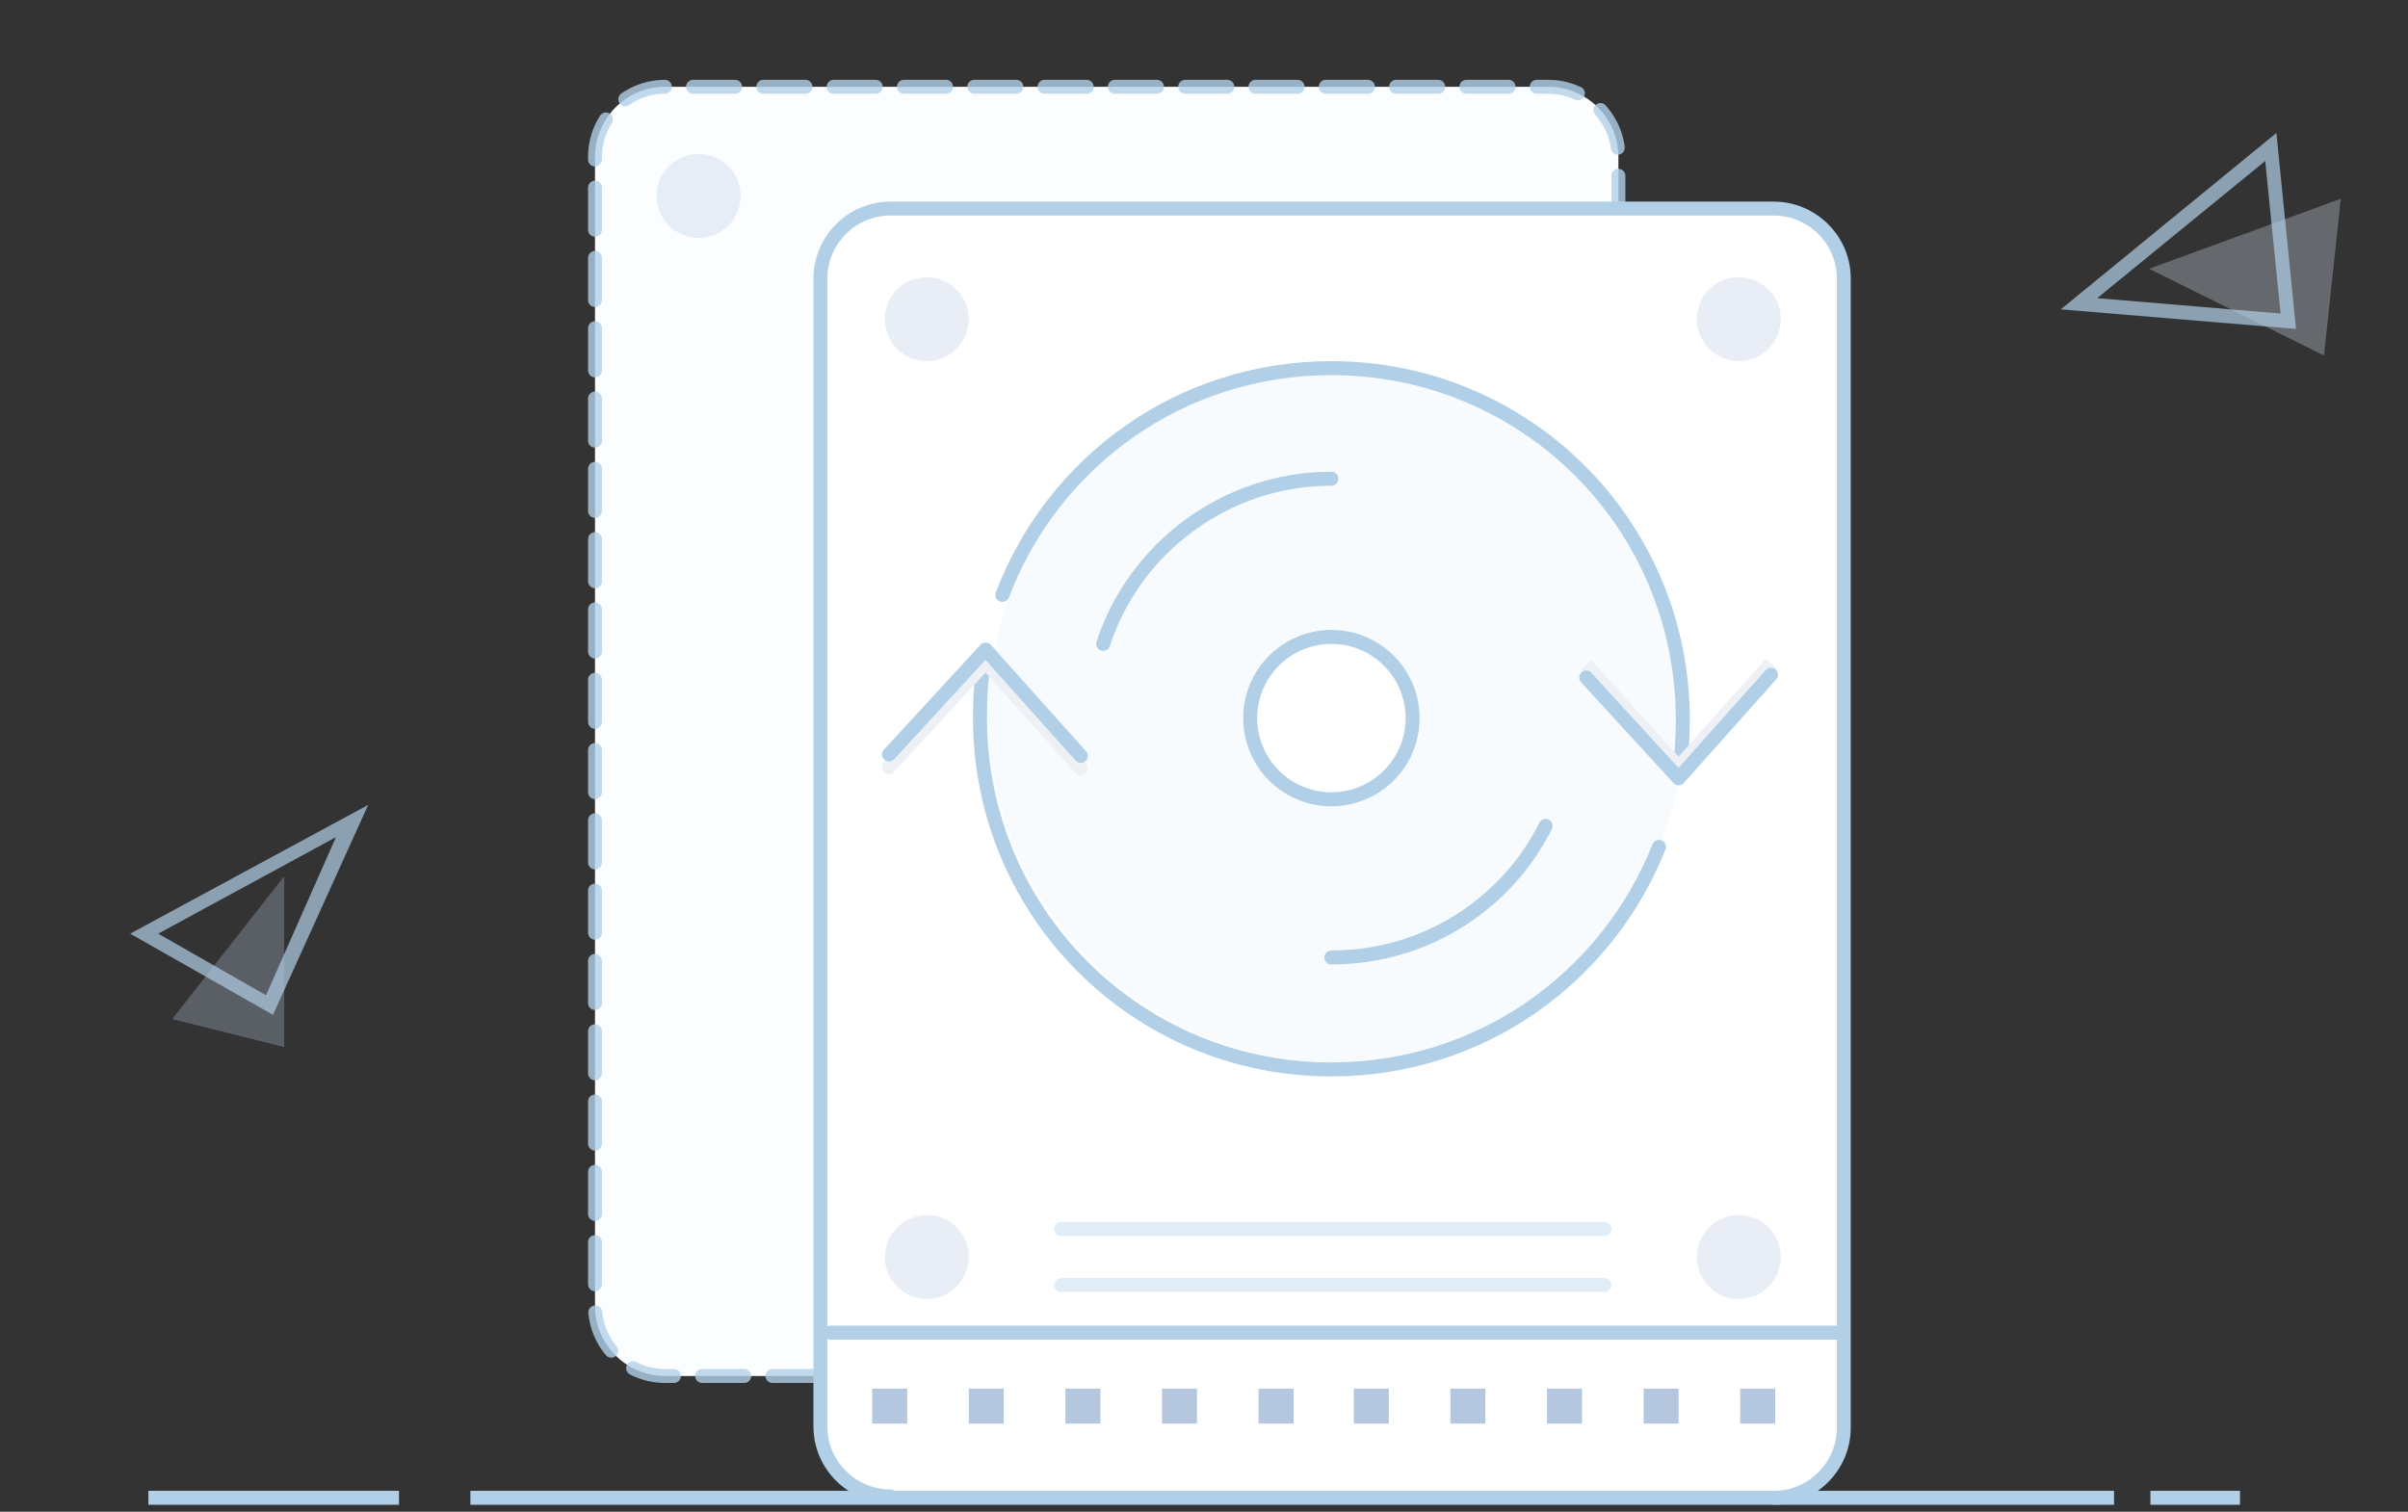 <?xml version="1.0" encoding="utf-8"?>
<!-- Generator: Adobe Illustrator 19.0.0, SVG Export Plug-In . SVG Version: 6.00 Build 0)  -->
<svg version="1.1" id="图层_1" xmlns="http://www.w3.org/2000/svg" xmlns:xlink="http://www.w3.org/1999/xlink" x="0px" y="0px"
	 viewBox="0 22 172 108" style="enable-background:new 0 22 172 108;" xml:space="preserve">
<rect x="0" y="22" width="172" height="108" fill="#333333" stroke="none"/>
<style type="text/css">
	.st0{fill:#FCFDFF;}
	.st1{opacity:0.8;}
	.st2{fill:none;stroke:#B1D0E8;stroke-width:0.993;stroke-linecap:round;stroke-linejoin:round;stroke-dasharray:3.013,2.009;}
	.st3{fill:#FFFFFF;}
	.st4{opacity:0.3;enable-background:new    ;}
	.st5{fill:#D9E3F2;}
	.st6{opacity:0.7;enable-background:new    ;}
	.st7{fill:#B1D0E8;}
	.st8{fill:#B5C7DF;}
	.st9{fill:none;stroke:#B1D0E8;stroke-width:0.993;stroke-linecap:round;stroke-linejoin:round;stroke-miterlimit:10;}
	.st10{fill:none;stroke:#B1D0E8;stroke-linecap:round;stroke-linejoin:round;stroke-miterlimit:10;}
	.st11{opacity:0.3;fill:#B5C7DF;}
	.st12{fill:#F8FBFE;}
	.st13{fill:none;stroke:#B1D0E8;stroke-miterlimit:10;}
	.st14{fill:none;stroke:#EDF1F6;stroke-linecap:round;stroke-linejoin:round;stroke-miterlimit:10;}
	.st15{fill:none;stroke:#EDF1F6;stroke-miterlimit:10;}
	.st16{opacity:0.4;fill:none;stroke:#B1D0E8;stroke-linecap:round;stroke-linejoin:round;stroke-miterlimit:10;}
</style>
<path class="st0" d="M115.6,115.3c0,2.7-2.2,5-5,5H47.5c-2.7,0-5-2.2-5-5V33.2c0-2.7,2.2-5,5-5h63.1c2.7,0,5,2.2,5,5V115.3z"/>
<g class="st1">
	<path class="st2" d="M115.6,115.3c0,2.7-2.2,5-5,5H47.5c-2.7,0-5-2.2-5-5V33.2c0-2.7,2.2-5,5-5h63.1c2.7,0,5,2.2,5,5V115.3z"/>
</g>
<path class="st3" d="M131.6,124c0,2.7-2.2,5-5,5H63.6c-2.7,0-5-2.2-5-5V41.9c0-2.7,2.2-5,5-5h63.1c2.7,0,5,2.2,5,5V124z"/>
<g class="st4">
	<path class="st5" d="M153.5,41.2l13.7-5L166,47.4L153.5,41.2z"/>
</g>
<g class="st6">
	<path class="st7" d="M164,45.5l-16.8-1.4l15.4-12.6L164,45.5z M149.8,43.3l13.1,1.1l-1.1-10.9L149.8,43.3z"/>
</g>
<g class="st6">
	<path class="st7" d="M19.5,94.5L9.3,88.7l17-9.2L19.5,94.5z M11.3,88.7l7.7,4.4L24,81.8L11.3,88.7z"/>
</g>
<g class="st4">
	<path class="st8" d="M20.3,84.6l-8,10.2l8,2V84.6z"/>
</g>
<g>
	<path class="st3" d="M28.5,129H10.6"/>
	<rect x="10.6" y="128.5" class="st7" width="17.9" height="1"/>
</g>
<g>
	<path class="st3" d="M160,129h-6.4"/>
	<rect x="153.6" y="128.5" class="st7" width="6.4" height="1"/>
</g>
<g>
	<path class="st3" d="M151,129H33.6"/>
	<rect x="33.6" y="128.5" class="st7" width="117.4" height="1"/>
</g>
<path class="st9" d="M63.6,128.9c-2.7,0-5-2.2-5-5V41.9c0-2.7,2.2-5,5-5h63.1c2.7,0,5,2.2,5,5V124c0,2.7-2.2,5-5,5"/>
<line class="st10" x1="59.3" y1="117.2" x2="131.3" y2="117.2"/>
<circle class="st11" cx="66.2" cy="44.8" r="3"/>
<circle class="st11" cx="49.9" cy="36" r="3"/>
<circle class="st11" cx="66.2" cy="111.8" r="3"/>
<circle class="st11" cx="124.2" cy="44.8" r="3"/>
<circle class="st11" cx="124.2" cy="111.8" r="3"/>
<g>
	<circle class="st12" cx="95.5" cy="73" r="24.9"/>
	<circle class="st12" cx="95.1" cy="73.3" r="5.8"/>
	<circle class="st3" cx="95.1" cy="73.3" r="5.8"/>
	<circle class="st13" cx="95.1" cy="73.3" r="5.8"/>
	<path class="st10" d="M118.5,82.5c-3.7,9.3-12.7,15.9-23.4,15.9C81.2,98.4,70,87.2,70,73.3c0-1.6,0.1-3.2,0.4-4.7"/>
	<path class="st10" d="M71.6,64.5c3.6-9.5,12.7-16.2,23.5-16.2c13.9,0,25.1,11.2,25.1,25.1c0,1.4-0.1,2.8-0.3,4.1"/>
	<path class="st10" d="M78.8,68c2.2-6.8,8.7-11.8,16.3-11.8"/>
	<path class="st10" d="M110.4,81c-2.8,5.6-8.6,9.4-15.3,9.4"/>
	<polyline class="st14" points="63.5,76.8 70.4,69.3 77.2,76.9 	"/>
	<polyline class="st10" points="63.5,75.9 70.4,68.4 77.2,76 	"/>
	<polyline class="st15" points="113.3,69.5 119.9,76.8 126.5,69.4 	"/>
	<polyline class="st10" points="113.3,70.4 119.9,77.6 126.5,70.2 	"/>
</g>
<line class="st16" x1="75.8" y1="113.8" x2="114.6" y2="113.8"/>
<line class="st16" x1="75.8" y1="109.8" x2="114.6" y2="109.8"/>
<g>
	<rect x="62.3" y="121.2" class="st8" width="2.5" height="2.5"/>
	<rect x="69.2" y="121.2" class="st8" width="2.5" height="2.5"/>
	<rect x="76.1" y="121.2" class="st8" width="2.5" height="2.5"/>
	<rect x="83" y="121.2" class="st8" width="2.5" height="2.5"/>
	<rect x="89.9" y="121.2" class="st8" width="2.5" height="2.5"/>
	<rect x="96.7" y="121.2" class="st8" width="2.5" height="2.5"/>
	<rect x="103.6" y="121.2" class="st8" width="2.5" height="2.5"/>
	<rect x="110.5" y="121.2" class="st8" width="2.5" height="2.5"/>
	<rect x="117.4" y="121.2" class="st8" width="2.5" height="2.5"/>
	<rect x="124.3" y="121.2" class="st8" width="2.5" height="2.5"/>
</g>
<path class="st3" d="M94.8,128.8"/>
</svg>

